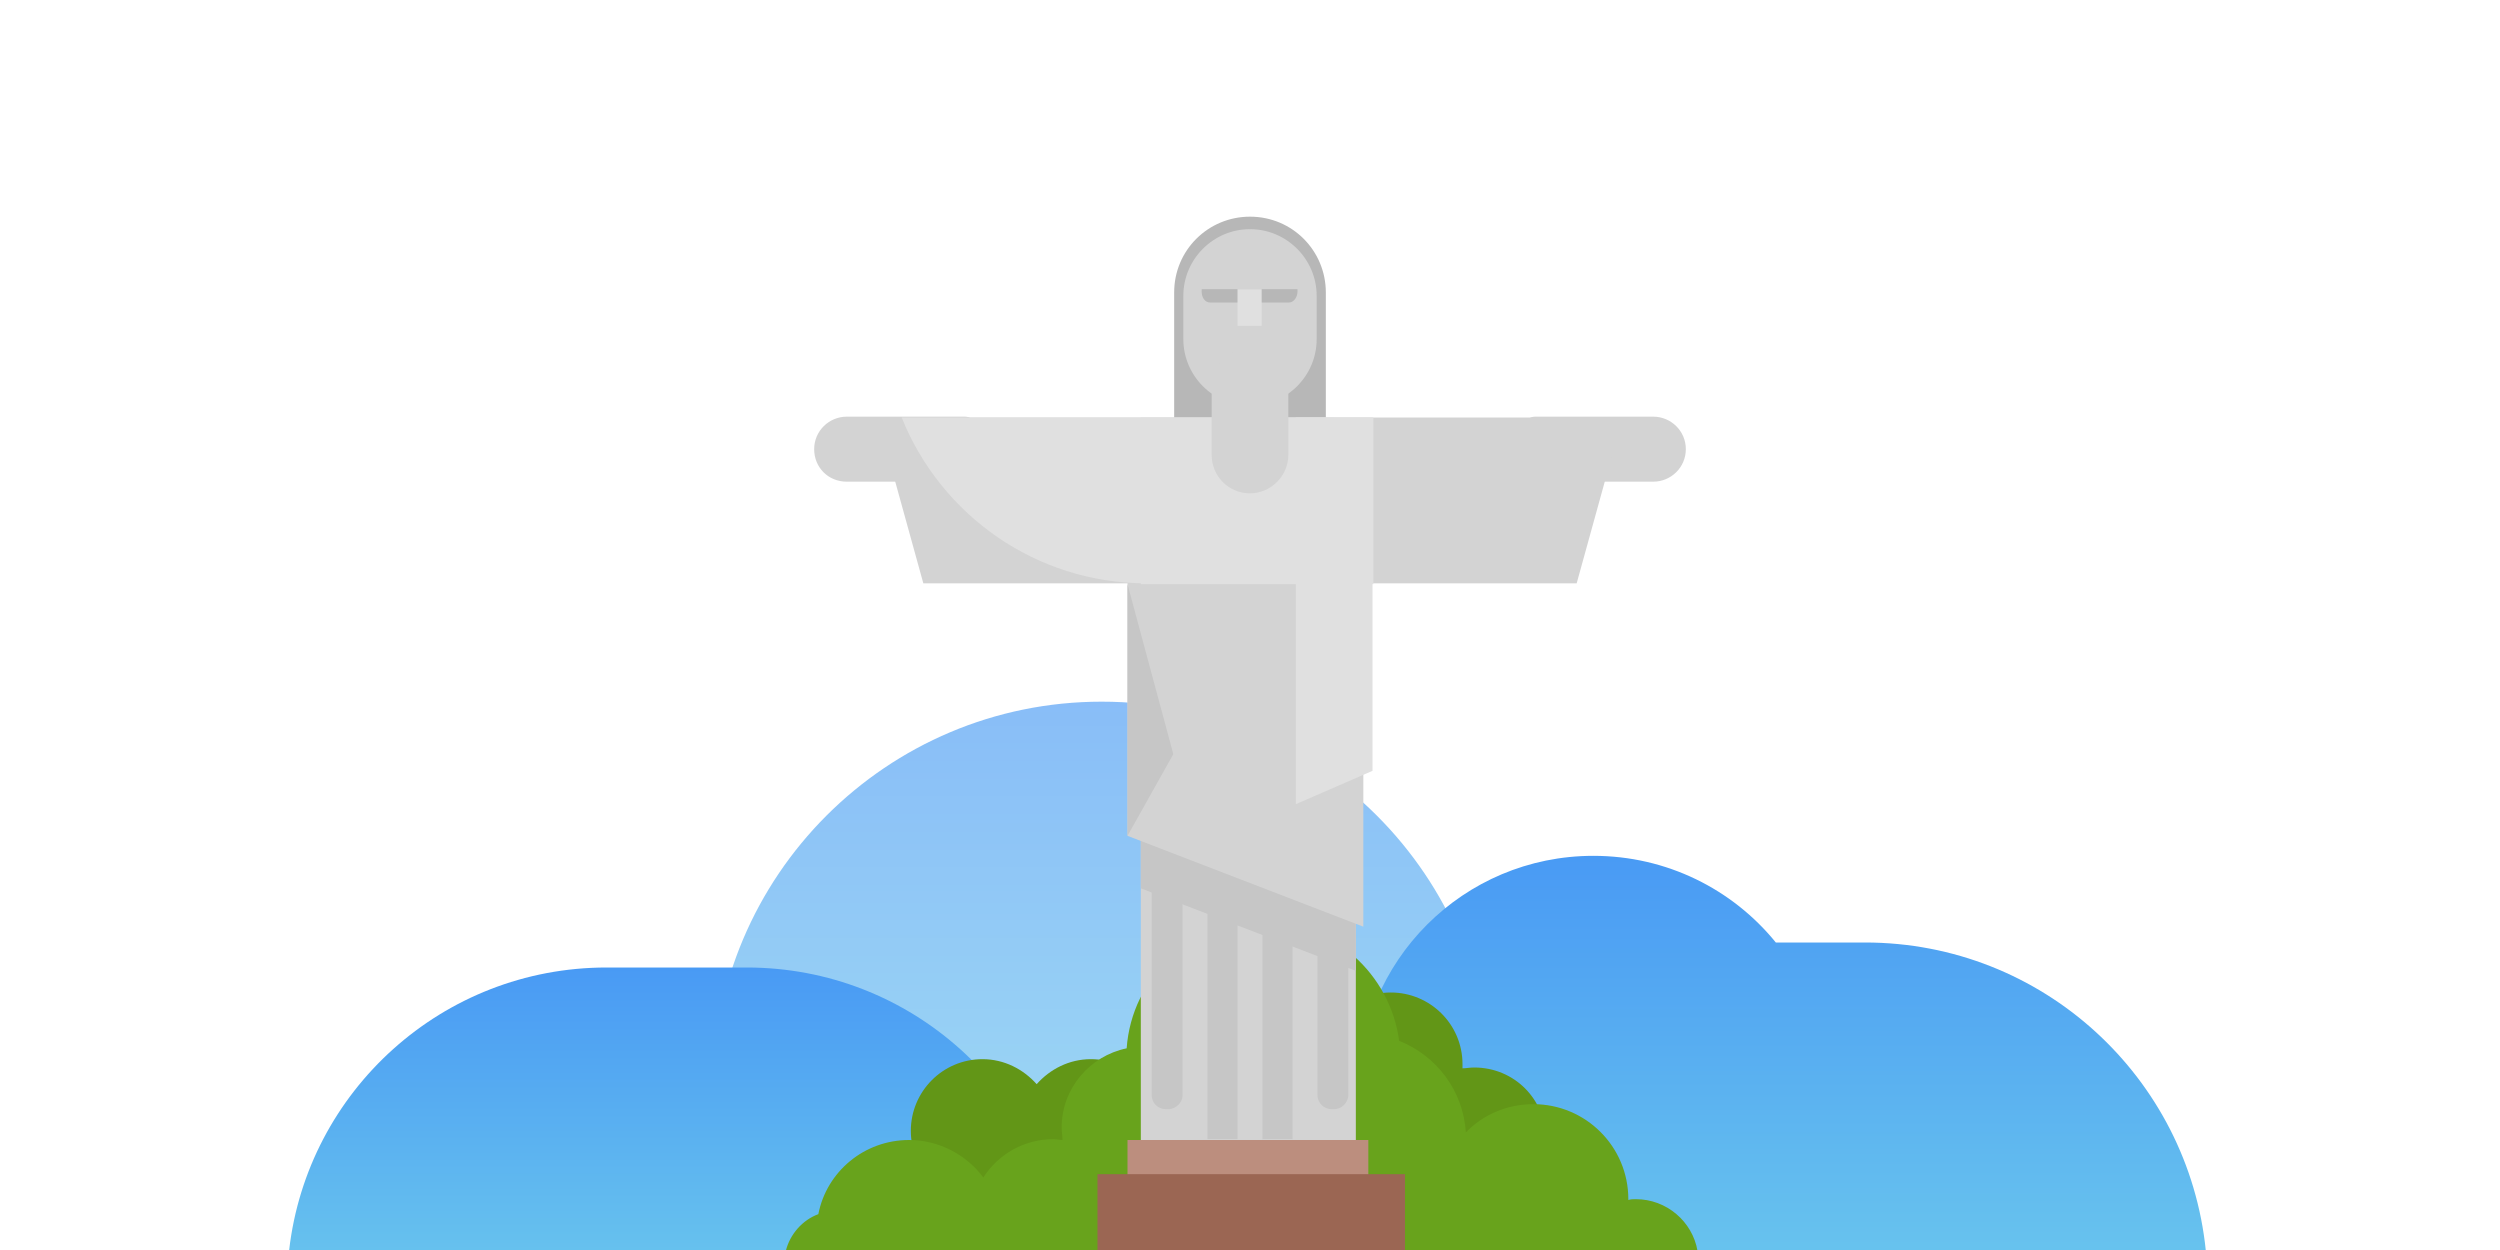 <?xml version="1.0" encoding="utf-8"?><svg version="1.1" xmlns="http://www.w3.org/2000/svg" xmlns:xlink="http://www.w3.org/1999/xlink" x="0px" y="0px" width="300px" height="150px" viewBox="0 0 300 150" style="enable-background:new 0 0 300 150;" xml:space="preserve"><style type="text/css">.st0{display:none;} .st1{display:inline;fill:url(#SVGID_1_);} .st2{display:inline;fill:url(#SVGID_2_);} .st3{display:inline;fill:url(#SVGID_3_);} .st4{display:inline;fill:url(#SVGID_4_);} .st5{display:inline;fill:url(#SVGID_5_);} .st6{display:inline;fill:url(#SVGID_6_);} .st7{display:inline;fill:url(#SVGID_7_);} .st8{display:inline;fill:url(#SVGID_8_);} .st9{display:inline;fill:url(#SVGID_9_);} .st10{display:inline;fill:url(#SVGID_10_);} .st11{display:inline;fill:url(#SVGID_11_);} .st12{display:inline;fill:url(#SVGID_12_);} .st13{display:inline;fill:url(#SVGID_13_);} .st14{display:inline;fill:url(#SVGID_14_);} .st15{display:inline;fill:url(#SVGID_15_);} .st16{display:inline;fill:url(#SVGID_16_);} .st17{display:inline;fill:url(#SVGID_17_);} .st18{display:inline;fill:url(#SVGID_18_);} .st19{display:inline;fill:url(#SVGID_19_);} .st20{display:inline;fill:url(#SVGID_20_);} .st21{display:inline;fill:url(#SVGID_21_);} .st22{display:inline;fill:url(#SVGID_22_);} .st23{display:inline;fill:url(#SVGID_23_);} .st24{display:inline;fill:url(#SVGID_24_);} .st25{display:inline;fill:url(#SVGID_25_);} .st26{display:inline;fill:url(#SVGID_26_);} .st27{display:inline;opacity:0.15;fill:#FFFFFF;} .st28{display:inline;} .st29{opacity:0.45;fill:#FFFFFF;} .st30{opacity:0.15;fill:#FFFFFF;} .st31{fill:#FFFFFF;} .st32{opacity:0.24;fill:#FFFFFF;} .st33{display:inline;fill:url(#SVGID_27_);} .st34{display:inline;fill:url(#SVGID_28_);} .st35{display:inline;fill:url(#SVGID_29_);} .st36{display:inline;fill:url(#SVGID_30_);} .st37{display:inline;fill:url(#SVGID_31_);} .st38{fill:#D3D3D3;} .st39{opacity:0.5;fill:url(#SVGID_32_);} .st40{opacity:0.5;fill:url(#SVGID_33_);} .st41{opacity:0.65;fill:#FFFFFF;} .st42{fill:#63961B;} .st43{fill:#876148;} .st44{opacity:0.61;fill:url(#SVGID_34_);} .st45{opacity:0.61;fill:url(#SVGID_35_);} .st46{fill:#4D5E2C;} .st47{fill:#68A31C;} .st48{fill:#704D36;} .st49{fill:#3E7210;} .st50{opacity:0.71;fill:url(#SVGID_36_);} .st51{fill:url(#SVGID_37_);} .st52{fill:url(#SVGID_38_);} .st53{fill:#577F17;} .st54{fill:url(#SVGID_39_);} .st55{fill:url(#SVGID_40_);} .st56{opacity:0.65;fill:url(#SVGID_41_);} .st57{fill:url(#SVGID_42_);} .st58{fill:url(#SVGID_43_);} .st59{opacity:0.61;fill:url(#SVGID_44_);} .st60{fill:url(#SVGID_45_);} .st61{fill:url(#SVGID_46_);} .st62{fill:url(#SVGID_47_);} .st63{fill:#637C3A;} .st64{fill:#495B25;} .st65{fill:url(#SVGID_48_);} .st66{fill:url(#SVGID_49_);} .st67{fill:#F0F0F0;} .st68{fill:url(#SVGID_50_);} .st69{fill:url(#SVGID_51_);} .st70{fill:url(#SVGID_52_);} .st71{opacity:0.75;} .st72{opacity:0.75;fill:#FFFFFF;} .st73{fill:url(#SVGID_53_);} .st74{opacity:0.39;fill:url(#SVGID_54_);} .st75{fill:#5B5B5B;} .st76{fill:#4E7F3C;} .st77{fill:#6FBA56;} .st78{fill:#5A9E47;} .st79{fill:#51843E;} .st80{fill:#50873E;} .st81{fill:#4B7A39;} .st82{fill:#558E42;} .st83{fill:#569143;} .st84{opacity:0.2;fill:#231F20;} .st85{fill:#6AB252;} .st86{opacity:0.2;fill:none;stroke:#231F20;stroke-width:0.587;stroke-miterlimit:10;} .st87{fill:#FF9D00;} .st88{fill:#477036;} .st89{fill:#966B4E;} .st90{fill:#604031;} .st91{opacity:0.54;fill:#604031;} .st92{opacity:0.48;fill:#754F3B;} .st93{fill:url(#SVGID_55_);} .st94{opacity:0.25;} .st95{opacity:0.25;fill:#FFFFFF;} .st96{fill:url(#SVGID_56_);} .st97{fill:url(#SVGID_57_);} .st98{fill:#8C6042;} .st99{fill:none;stroke:#8C6042;stroke-width:1.925;stroke-miterlimit:10;} .st100{fill:#477C13;} .st101{fill:#538716;} .st102{fill:#C62E26;} .st103{fill:#12AAFF;} .st104{opacity:6.000000e-02;fill:#231F20;} .st105{fill:#FFC200;} .st106{fill:#5E8E1A;} .st107{fill:none;stroke:#FFFFFF;stroke-width:1.38;stroke-miterlimit:10;} .st108{fill:none;stroke:#FFFFFF;stroke-width:1.452;stroke-miterlimit:10;} .st109{fill:none;stroke:#FFFFFF;stroke-width:3.311;stroke-linecap:round;stroke-linejoin:round;stroke-miterlimit:10;} .st110{fill:#3F3342;} .st111{fill:#4E3E51;} .st112{fill:none;stroke:#3F3342;stroke-width:2;stroke-miterlimit:10;} .st113{opacity:0.2;fill:url(#SVGID_58_);} .st114{opacity:0.2;fill:url(#SVGID_59_);} .st115{fill:none;stroke:#3F3342;stroke-width:2.031;stroke-miterlimit:10;} .st116{fill:#231F20;} .st117{fill:url(#SVGID_60_);} .st118{fill:#D8D8D8;} .st119{fill:#E5E5E5;} .st120{fill:#BFBFBF;} .st121{opacity:0.15;fill:#231F20;} .st122{fill:#727272;} .st123{fill:#B7B7B7;} .st124{fill:#CECECE;} .st125{fill:#3B6810;} .st126{fill:#1FA7DD;} .st127{fill:url(#SVGID_61_);} .st128{fill:url(#SVGID_62_);} .st129{fill:url(#SVGID_63_);} .st130{opacity:0.39;fill:url(#SVGID_64_);} .st131{fill:url(#SVGID_65_);} .st132{fill:url(#SVGID_66_);} .st133{fill:url(#SVGID_67_);} .st134{opacity:0.2;fill:url(#SVGID_68_);} .st135{opacity:0.2;fill:url(#SVGID_69_);} .st136{fill:url(#SVGID_70_);} .st137{fill:#996B39;} .st138{fill:#7698BE;} .st139{fill:#A8773D;} .st140{fill:#8E6335;} .st141{fill:#BC8346;} .st142{opacity:0.82;} .st143{fill:url(#SVGID_71_);} .st144{opacity:0.39;fill:url(#SVGID_72_);} .st145{opacity:0.39;fill:url(#SVGID_73_);} .st146{fill:#FFCE00;} .st147{opacity:0.64;} .st148{fill:url(#SVGID_74_);} .st149{fill:url(#SVGID_75_);} .st150{fill:url(#SVGID_76_);} .st151{fill:url(#SVGID_77_);} .st152{fill:url(#SVGID_78_);} .st153{fill:url(#SVGID_79_);} .st154{opacity:0.2;fill:url(#SVGID_80_);} .st155{opacity:0.2;fill:url(#SVGID_81_);} .st156{opacity:8.000000e-02;fill:none;stroke:#231F20;stroke-miterlimit:10;} .st157{fill:url(#SVGID_82_);} .st158{opacity:0.25;clip-path:url(#SVGID_84_);} .st159{clip-path:url(#SVGID_84_);fill:#68A31C;} .st160{clip-path:url(#SVGID_84_);fill:#5E8E1A;} .st161{clip-path:url(#SVGID_84_);} .st162{clip-path:url(#SVGID_84_);fill:#704D36;} .st163{clip-path:url(#SVGID_84_);fill:#3B6810;} .st164{clip-path:url(#SVGID_84_);fill:#3E7210;} .st165{fill:url(#SVGID_85_);} .st166{fill:url(#SVGID_86_);} .st167{fill:url(#SVGID_87_);} .st168{opacity:0.39;fill:url(#SVGID_88_);} .st169{fill:url(#SVGID_89_);} .st170{fill:url(#SVGID_90_);} .st171{fill:url(#SVGID_91_);} .st172{fill:url(#SVGID_92_);} .st173{fill:url(#SVGID_93_);} .st174{opacity:0.2;fill:url(#SVGID_94_);} .st175{opacity:0.2;fill:url(#SVGID_95_);} .st176{fill:url(#SVGID_96_);} .st177{fill:url(#SVGID_97_);} .st178{fill:url(#SVGID_98_);} .st179{fill:url(#SVGID_99_);} .st180{fill:url(#SVGID_100_);} .st181{fill:url(#SVGID_101_);} .st182{fill:url(#SVGID_102_);} .st183{fill:url(#SVGID_103_);} .st184{opacity:0.61;fill:url(#SVGID_104_);} .st185{fill:url(#SVGID_105_);} .st186{fill:url(#SVGID_106_);} .st187{fill:url(#SVGID_107_);} .st188{fill:url(#SVGID_108_);} .st189{fill:url(#SVGID_109_);} .st190{fill:url(#SVGID_110_);} .st191{fill:#845440;} .st192{fill:#7A4535;} .st193{fill:#936148;} .st194{fill:#AD7359;} .st195{fill:url(#SVGID_111_);} .st196{opacity:0.31;fill:#FFFFFF;} .st197{fill:url(#SVGID_112_);} .st198{fill:#CE9036;} .st199{fill:url(#SVGID_113_);} .st200{fill:url(#SVGID_114_);} .st201{fill:#EFB454;} .st202{fill:#E0A651;} .st203{fill:#AACE55;} .st204{fill:#BC802F;} .st205{fill:#E2A427;} .st206{fill:#94AF4A;} .st207{fill:url(#SVGID_115_);} .st208{fill:url(#SVGID_116_);} .st209{fill:url(#SVGID_117_);} .st210{fill:url(#SVGID_118_);} .st211{opacity:0.65;fill:url(#SVGID_119_);} .st212{fill:url(#SVGID_120_);} .st213{fill:url(#SVGID_121_);} .st214{fill:url(#SVGID_122_);} .st215{fill:url(#SVGID_123_);} .st216{fill:url(#SVGID_124_);} .st217{fill:url(#SVGID_125_);} .st218{fill:url(#SVGID_126_);} .st219{fill:url(#SVGID_127_);} .st220{fill:url(#SVGID_128_);} .st221{fill:url(#SVGID_129_);} .st222{fill:url(#SVGID_130_);} .st223{fill:url(#SVGID_131_);} .st224{fill:#629617;} .st225{fill:url(#SVGID_132_);} .st226{fill:url(#SVGID_133_);} .st227{opacity:0.36;} .st228{opacity:0.36;fill:#FFFFFF;} .st229{fill:url(#SVGID_134_);} .st230{fill:url(#SVGID_135_);} .st231{fill:url(#SVGID_136_);} .st232{fill:url(#SVGID_137_);} .st233{fill:url(#SVGID_138_);} .st234{fill:url(#SVGID_139_);} .st235{fill:#C6C6C6;} .st236{fill:#E0E0E0;} .st237{fill:#BC8E7E;} .st238{fill:#9B6653;} .st239{fill:#CE6B49;} .st240{fill:#FFCD40;} .st241{fill:#E57253;} .st242{opacity:0.46;} .st243{fill:#FFEB73;} .st244{fill:#A0503A;} .st245{fill:#A54949;} .st246{fill:#83C624;} .st247{opacity:0.34;fill:#231F20;} .st248{fill:#279EFF;} .st249{fill:url(#SVGID_140_);} .st250{fill:url(#SVGID_141_);} .st251{fill:url(#SVGID_142_);} .st252{fill:url(#SVGID_143_);} .st253{fill:url(#SVGID_144_);} .st254{fill:url(#SVGID_145_);} .st255{fill:url(#SVGID_146_);} .st256{fill:url(#SVGID_147_);} .st257{fill:url(#SVGID_148_);} .st258{fill:url(#SVGID_149_);} .st259{fill:url(#SVGID_150_);} .st260{fill:url(#SVGID_151_);} .st261{fill:url(#SVGID_152_);} .st262{fill:url(#SVGID_153_);} .st263{fill:url(#SVGID_154_);} .st264{fill:url(#SVGID_155_);} .st265{fill:url(#SVGID_156_);} .st266{fill:url(#SVGID_157_);} .st267{fill:url(#SVGID_158_);} .st268{fill:url(#SVGID_159_);} .st269{fill:#688E3F;} .st270{fill:#894C40;} .st271{fill:#995647;} .st272{fill:#992E2E;} .st273{fill:#8C473C;} .st274{fill:#723E37;} .st275{fill:#8E735B;} .st276{fill:#603B26;} .st277{fill:#7F453C;} .st278{fill:#5E7746;} .st279{fill:#737F7F;} .st280{fill:#492C1D;} .st281{fill:none;stroke:#4E5656;stroke-width:1.95;stroke-miterlimit:10;} .st282{opacity:0.58;fill:none;stroke:#492C1D;stroke-width:0.924;stroke-linecap:round;stroke-linejoin:round;stroke-miterlimit:10;} .st283{fill:#7F6049;} .st284{fill:#7C8C8C;} .st285{opacity:7.000000e-02;fill:#231F20;} .st286{fill:#686E3F;} .st287{fill:#7F7671;} .st288{fill:url(#SVGID_160_);} .st289{fill:#6D6662;} .st290{opacity:0.18;fill:#231F20;} .st291{fill:#6D7057;} .st292{fill:#61634E;} .st293{fill:#AA8C65;} .st294{fill:#FFE9C5;} .st295{fill:#3D4444;} .st296{fill:#EFEFEF;} .st297{fill:#4E5656;} .st298{opacity:0.38;fill:url(#SVGID_161_);} .st299{fill:#506D4E;} .st300{fill:url(#SVGID_162_);} .st301{fill:#3E4444;} .st302{fill:#A0815D;} .st303{fill:#89807C;} .st304{fill:url(#SVGID_163_);} .st305{fill:#726C69;} .st306{opacity:0.8;fill:url(#SVGID_164_);} .st307{fill:url(#SVGID_165_);} .st308{fill:#DBC2B2;} .st309{fill:#CEB1A1;} .st310{fill:#55BC9C;} .st311{fill:#A07D5F;} .st312{fill:#AF8D6E;} .st313{fill:#B7997B;} .st314{fill:#D3AF90;} .st315{fill:#876851;} .st316{fill:#4AA889;} .st317{fill:#54917B;} .st318{fill:#3D9374;} .st319{fill:#D3A853;} .st320{fill:#619341;} .st321{fill:#537C38;} .st322{fill:#C4A386;} .st323{opacity:0.25;fill:#232323;} .st324{fill:#C4A291;} .st325{fill:#353535;} .st326{fill:#A88678;} .st327{fill:#B79484;} .st328{fill:#62A58B;} .st329{fill:#AD8F82;} .st330{fill:#435148;} .st331{opacity:0.63;fill:url(#SVGID_166_);} .st332{opacity:0.63;fill:url(#SVGID_167_);} .st333{fill:#CCAE9E;} .st334{fill:url(#SVGID_168_);} .st335{clip-path:url(#SVGID_170_);fill:url(#SVGID_171_);} .st336{opacity:0.8;clip-path:url(#SVGID_170_);fill:url(#SVGID_172_);} .st337{clip-path:url(#SVGID_170_);fill:url(#SVGID_173_);} .st338{clip-path:url(#SVGID_170_);fill:#55BC9C;} .st339{clip-path:url(#SVGID_170_);fill:#A07D5F;} .st340{clip-path:url(#SVGID_170_);fill:#AF8D6E;} .st341{clip-path:url(#SVGID_170_);fill:#B7997B;} .st342{clip-path:url(#SVGID_170_);fill:#D3AF90;} .st343{clip-path:url(#SVGID_170_);fill:#876851;} .st344{clip-path:url(#SVGID_170_);fill:#4AA889;} .st345{clip-path:url(#SVGID_170_);fill:#3D9374;} .st346{clip-path:url(#SVGID_170_);} .st347{clip-path:url(#SVGID_170_);fill:#D3A853;} .st348{clip-path:url(#SVGID_170_);fill:#704D36;} .st349{clip-path:url(#SVGID_170_);fill:#537C38;} .st350{clip-path:url(#SVGID_170_);fill:#C4A386;} .st351{clip-path:url(#SVGID_170_);fill:#619341;} .st352{clip-path:url(#SVGID_170_);fill:#B5B5B5;} .st353{fill:#707070;} .st354{fill:#9B9B9B;} .st355{fill:url(#SVGID_174_);} .st356{fill:#777777;} .st357{fill:#A5A5A5;} .st358{fill:#868A8E;} .st359{fill:#686D75;} .st360{fill:#AF5C46;} .st361{fill:#FFCA5F;} .st362{fill:#914637;} .st363{fill:#487A67;} .st364{fill:#A5503F;} .st365{fill:#282828;} .st366{fill:#FFE6BB;} .st367{fill:#445D6D;} .st368{fill:#527182;} .st369{fill:#5D8191;} .st370{opacity:0.61;fill:url(#SVGID_175_);} .st371{opacity:0.61;fill:url(#SVGID_176_);} .st372{fill:#345060;} .st373{clip-path:url(#SVGID_178_);fill:url(#SVGID_179_);} .st374{opacity:0.63;clip-path:url(#SVGID_178_);fill:url(#SVGID_180_);} .st375{opacity:0.63;clip-path:url(#SVGID_178_);fill:url(#SVGID_181_);} .st376{clip-path:url(#SVGID_178_);fill:url(#SVGID_182_);} .st377{clip-path:url(#SVGID_178_);fill:url(#SVGID_183_);} .st378{clip-path:url(#SVGID_178_);fill:#353535;} .st379{clip-path:url(#SVGID_178_);fill:#68A31C;} .st380{clip-path:url(#SVGID_178_);fill:#AF5C46;} .st381{clip-path:url(#SVGID_178_);fill:#54917B;} .st382{clip-path:url(#SVGID_178_);fill:#FFCA5F;} .st383{clip-path:url(#SVGID_178_);fill:#914637;} .st384{clip-path:url(#SVGID_178_);fill:#487A67;} .st385{clip-path:url(#SVGID_178_);fill:#A5503F;} .st386{clip-path:url(#SVGID_178_);fill:#282828;} .st387{clip-path:url(#SVGID_178_);fill:#FFE6BB;} .st388{clip-path:url(#SVGID_178_);fill:#008ABA;} .st389{clip-path:url(#SVGID_178_);fill:#00A2CE;} .st390{clip-path:url(#SVGID_178_);fill:#00AED6;} .st391{clip-path:url(#SVGID_178_);fill:#0285B2;} .st392{clip-path:url(#SVGID_185_);fill:url(#SVGID_186_);} .st393{clip-path:url(#SVGID_185_);fill:#818B91;} .st394{clip-path:url(#SVGID_185_);fill:url(#SVGID_187_);} .st395{clip-path:url(#SVGID_185_);fill:url(#SVGID_188_);} .st396{opacity:0.36;clip-path:url(#SVGID_185_);fill:#FFFFFF;} .st397{clip-path:url(#SVGID_185_);fill:#CE6B49;} .st398{clip-path:url(#SVGID_185_);fill:#FFCD40;} .st399{clip-path:url(#SVGID_185_);fill:#68A31C;} .st400{clip-path:url(#SVGID_185_);fill:#FFFFFF;} .st401{clip-path:url(#SVGID_185_);fill:#E57253;} .st402{clip-path:url(#SVGID_185_);} .st403{opacity:0.46;clip-path:url(#SVGID_185_);} .st404{clip-path:url(#SVGID_185_);fill:#FFEB73;} .st405{clip-path:url(#SVGID_185_);fill:#A0503A;} .st406{opacity:0.34;clip-path:url(#SVGID_185_);fill:#231F20;} .st407{clip-path:url(#SVGID_190_);fill:url(#SVGID_191_);} .st408{clip-path:url(#SVGID_190_);fill:#818B91;} .st409{clip-path:url(#SVGID_190_);fill:url(#SVGID_192_);} .st410{clip-path:url(#SVGID_190_);fill:url(#SVGID_193_);} .st411{opacity:0.36;clip-path:url(#SVGID_190_);fill:#FFFFFF;} .st412{clip-path:url(#SVGID_190_);fill:#CE6B49;} .st413{clip-path:url(#SVGID_190_);fill:#FFCD40;} .st414{clip-path:url(#SVGID_190_);fill:#68A31C;} .st415{clip-path:url(#SVGID_190_);fill:#FFFFFF;} .st416{clip-path:url(#SVGID_190_);fill:#E57253;} .st417{clip-path:url(#SVGID_190_);} .st418{opacity:0.46;clip-path:url(#SVGID_190_);} .st419{clip-path:url(#SVGID_190_);fill:#FFEB73;} .st420{clip-path:url(#SVGID_190_);fill:#A0503A;} .st421{opacity:0.34;clip-path:url(#SVGID_190_);fill:#231F20;} .st422{fill:#893E34;} .st423{fill:#9E4E3E;} .st424{fill:#7F392F;} .st425{fill:#A57F6F;} .st426{fill:#934437;} .st427{fill:#B25040;} .st428{clip-path:url(#SVGID_195_);fill:url(#SVGID_196_);} .st429{clip-path:url(#SVGID_195_);fill:url(#SVGID_197_);} .st430{clip-path:url(#SVGID_195_);fill:#DBC2B2;} .st431{clip-path:url(#SVGID_195_);fill:#CEB1A1;} .st432{clip-path:url(#SVGID_195_);fill:#54917B;} .st433{clip-path:url(#SVGID_195_);fill:#619341;} .st434{clip-path:url(#SVGID_195_);fill:#C4A291;} .st435{clip-path:url(#SVGID_195_);fill:#A88678;} .st436{clip-path:url(#SVGID_195_);fill:#B79484;} .st437{clip-path:url(#SVGID_195_);fill:#62A58B;} .st438{clip-path:url(#SVGID_195_);fill:#AD8F82;} .st439{clip-path:url(#SVGID_195_);fill:#435148;} .st440{clip-path:url(#SVGID_195_);fill:#637C3A;} .st441{clip-path:url(#SVGID_195_);fill:#CCAE9E;} .st442{fill:#7C4F3D;} .st443{fill:#6A7032;} .st444{fill:#A06E4D;} .st445{fill:#737C3C;} .st446{fill:#7A8744;} .st447{clip-path:url(#SVGID_199_);fill:url(#SVGID_200_);} .st448{clip-path:url(#SVGID_199_);fill:none;stroke:#4E5656;stroke-width:1.742;stroke-miterlimit:10;} .st449{opacity:7.000000e-02;clip-path:url(#SVGID_199_);fill:#231F20;} .st450{clip-path:url(#SVGID_199_);fill:#585B35;} .st451{clip-path:url(#SVGID_199_);fill:#6D7057;} .st452{clip-path:url(#SVGID_199_);fill:#61634E;} .st453{clip-path:url(#SVGID_199_);fill:#AA8C65;} .st454{clip-path:url(#SVGID_199_);fill:#FFE9C5;} .st455{clip-path:url(#SVGID_199_);fill:#3D4444;} .st456{clip-path:url(#SVGID_199_);fill:#EFEFEF;} .st457{clip-path:url(#SVGID_199_);fill:#4E5656;} .st458{clip-path:url(#SVGID_199_);fill:#506D4E;} .st459{clip-path:url(#SVGID_199_);fill:#3E4444;} .st460{clip-path:url(#SVGID_199_);fill:#A0815D;} .st461{clip-path:url(#SVGID_199_);fill:#D3D3D3;} .st462{clip-path:url(#SVGID_199_);fill:#588599;} .st463{clip-path:url(#SVGID_199_);fill:#669CAF;} .st464{clip-path:url(#SVGID_202_);fill:url(#SVGID_203_);} .st465{clip-path:url(#SVGID_202_);} .st466{clip-path:url(#SVGID_202_);fill:#63961B;} .st467{clip-path:url(#SVGID_202_);fill:#68A31C;} .st468{clip-path:url(#SVGID_202_);fill:#707070;} .st469{clip-path:url(#SVGID_202_);fill:#9B9B9B;} .st470{clip-path:url(#SVGID_202_);fill:#777777;} .st471{clip-path:url(#SVGID_202_);fill:#A5A5A5;} .st472{clip-path:url(#SVGID_202_);fill:#868A8E;} .st473{clip-path:url(#SVGID_202_);fill:#686D75;} .st474{clip-path:url(#SVGID_202_);fill:#577F17;} .st475{clip-path:url(#SVGID_205_);fill:url(#SVGID_206_);} .st476{clip-path:url(#SVGID_205_);fill:#7F7671;} .st477{clip-path:url(#SVGID_205_);fill:#6D6662;} .st478{opacity:0.38;clip-path:url(#SVGID_205_);fill:url(#SVGID_207_);} .st479{clip-path:url(#SVGID_205_);fill:url(#SVGID_208_);} .st480{clip-path:url(#SVGID_205_);} .st481{clip-path:url(#SVGID_205_);fill:#89807C;} .st482{clip-path:url(#SVGID_205_);fill:#726C69;} .st483{clip-path:url(#SVGID_205_);fill:#6598AA;} .st484{clip-path:url(#SVGID_205_);fill:#73AFBF;} .st485{clip-path:url(#SVGID_210_);fill:url(#SVGID_211_);} .st486{clip-path:url(#SVGID_210_);fill:url(#SVGID_212_);} .st487{clip-path:url(#SVGID_210_);fill:#737F7F;} .st488{clip-path:url(#SVGID_210_);fill:#FFFFFF;} .st489{clip-path:url(#SVGID_210_);fill:#7C8C8C;} .st490{clip-path:url(#SVGID_210_);} .st491{clip-path:url(#SVGID_210_);fill:url(#SVGID_213_);} .st492{clip-path:url(#SVGID_210_);fill:#68A31C;} .st493{opacity:0.18;clip-path:url(#SVGID_210_);fill:#231F20;} .st494{clip-path:url(#SVGID_215_);fill:url(#SVGID_216_);} .st495{clip-path:url(#SVGID_215_);} .st496{clip-path:url(#SVGID_215_);fill:url(#SVGID_217_);} .st497{clip-path:url(#SVGID_215_);fill:url(#SVGID_218_);} .st498{clip-path:url(#SVGID_215_);fill:#CE9036;} .st499{clip-path:url(#SVGID_215_);fill:url(#SVGID_219_);} .st500{fill:url(#SVGID_220_);} .st501{clip-path:url(#SVGID_215_);fill:#EFB454;} .st502{clip-path:url(#SVGID_215_);fill:#E0A651;} .st503{clip-path:url(#SVGID_215_);fill:#BC802F;} .st504{clip-path:url(#SVGID_215_);fill:#E2A427;} .st505{clip-path:url(#SVGID_215_);fill:#94AF4A;} .st506{clip-path:url(#SVGID_215_);fill:#8690B5;} .st507{clip-path:url(#SVGID_222_);fill:url(#SVGID_223_);} .st508{clip-path:url(#SVGID_222_);fill:url(#SVGID_224_);} .st509{clip-path:url(#SVGID_222_);fill:url(#SVGID_225_);} .st510{clip-path:url(#SVGID_222_);} .st511{fill:none;stroke:#8C6042;stroke-width:1.823;stroke-miterlimit:10;} .st512{opacity:0.15;clip-path:url(#SVGID_222_);fill:#FFFFFF;} .st513{fill:none;stroke:#3F3342;stroke-width:1.893;stroke-miterlimit:10;} .st514{opacity:0.2;fill:url(#SVGID_226_);} .st515{opacity:0.2;fill:url(#SVGID_227_);} .st516{fill:none;stroke:#3F3342;stroke-width:1.923;stroke-miterlimit:10;} .st517{clip-path:url(#SVGID_222_);fill:#5D9119;} .st518{clip-path:url(#SVGID_222_);fill:#9B9B9B;} .st519{clip-path:url(#SVGID_229_);fill:url(#SVGID_230_);} .st520{clip-path:url(#SVGID_229_);fill:url(#SVGID_231_);} .st521{opacity:0.61;clip-path:url(#SVGID_229_);fill:url(#SVGID_232_);} .st522{opacity:0.61;clip-path:url(#SVGID_229_);fill:url(#SVGID_233_);} .st523{clip-path:url(#SVGID_229_);fill:#4D5E2C;} .st524{clip-path:url(#SVGID_229_);fill:#893E34;} .st525{clip-path:url(#SVGID_229_);fill:#9E4E3E;} .st526{clip-path:url(#SVGID_229_);fill:#7F392F;} .st527{clip-path:url(#SVGID_229_);fill:#A57F6F;} .st528{clip-path:url(#SVGID_229_);fill:#934437;} .st529{clip-path:url(#SVGID_229_);fill:#B25040;} .st530{clip-path:url(#SVGID_229_);} .st531{clip-path:url(#SVGID_229_);fill:#7A8744;} .st532{clip-path:url(#SVGID_229_);fill:#C1B5B0;} .st533{fill:url(#SVGID_234_);} .st534{fill:url(#SVGID_235_);} .st535{fill:url(#SVGID_236_);} .st536{fill:#8C4444;} .st537{fill:#FFEEFF;} .st538{fill:#99776E;} .st539{fill:#F1DFF2;} .st540{fill:#72524C;} .st541{fill:#BC97BF;} .st542{fill:#6D3535;} .st543{fill:#78627A;} .st544{fill:#FFF3FF;} .st545{clip-path:url(#SVGID_238_);fill:url(#SVGID_239_);} .st546{clip-path:url(#SVGID_238_);fill:url(#SVGID_240_);} .st547{clip-path:url(#SVGID_238_);fill:url(#SVGID_241_);} .st548{clip-path:url(#SVGID_238_);fill:#8C4444;} .st549{clip-path:url(#SVGID_238_);fill:#FFFFFF;} .st550{clip-path:url(#SVGID_238_);fill:#FFEEFF;} .st551{clip-path:url(#SVGID_238_);fill:#AF938C;} .st552{clip-path:url(#SVGID_238_);fill:#F1DFF2;} .st553{clip-path:url(#SVGID_238_);fill:#934437;} .st554{clip-path:url(#SVGID_238_);fill:#BCB1BC;} .st555{clip-path:url(#SVGID_238_);fill:#A095A0;} .st556{clip-path:url(#SVGID_238_);fill:#F3DCF4;} .st557{clip-path:url(#SVGID_238_);fill:#9B766F;} .st558{clip-path:url(#SVGID_238_);fill:#DACEDD;} .st559{clip-path:url(#SVGID_238_);fill:#C62E26;} .st560{clip-path:url(#SVGID_238_);fill:#BBAABC;} .st561{clip-path:url(#SVGID_238_);fill:#FFF3FF;} .st562{clip-path:url(#SVGID_238_);fill:#596C9B;} .st563{clip-path:url(#SVGID_238_);fill:#667EAF;} .st564{clip-path:url(#SVGID_238_);fill:#6E8ABA;} .st565{clip-path:url(#SVGID_243_);fill:url(#SVGID_244_);} .st566{opacity:0.61;clip-path:url(#SVGID_243_);fill:url(#SVGID_245_);} .st567{clip-path:url(#SVGID_243_);fill:url(#SVGID_246_);} .st568{clip-path:url(#SVGID_243_);fill:#637C3A;} .st569{clip-path:url(#SVGID_243_);fill:#845440;} .st570{clip-path:url(#SVGID_243_);} .st571{clip-path:url(#SVGID_243_);fill:#D3D3D3;} .st572{clip-path:url(#SVGID_243_);fill:#495B25;} .st573{clip-path:url(#SVGID_243_);fill:#6F8741;} .st574{fill:#CEA78D;} .st575{opacity:0.53;fill:#B5917D;} .st576{clip-path:url(#SVGID_248_);fill:url(#SVGID_249_);} .st577{clip-path:url(#SVGID_248_);fill:#68A31C;} .st578{clip-path:url(#SVGID_248_);fill:#D3D3D3;} .st579{clip-path:url(#SVGID_248_);fill:#CEA78D;} .st580{opacity:0.53;clip-path:url(#SVGID_248_);fill:#B5917D;} .st581{opacity:0.75;clip-path:url(#SVGID_248_);} .st582{opacity:0.75;clip-path:url(#SVGID_248_);fill:#FFFFFF;} .st583{clip-path:url(#SVGID_248_);fill:#7DBC22;} .st584{clip-path:url(#SVGID_251_);fill:url(#SVGID_252_);} .st585{opacity:0.65;clip-path:url(#SVGID_251_);fill:url(#SVGID_253_);} .st586{clip-path:url(#SVGID_251_);fill:url(#SVGID_254_);} .st587{clip-path:url(#SVGID_251_);fill:url(#SVGID_255_);} .st588{clip-path:url(#SVGID_251_);} .st589{opacity:0.36;clip-path:url(#SVGID_251_);} .st590{opacity:0.36;clip-path:url(#SVGID_251_);fill:#FFFFFF;} .st591{clip-path:url(#SVGID_251_);fill:#68A31C;} .st592{clip-path:url(#SVGID_251_);fill:#B7B7B7;} .st593{clip-path:url(#SVGID_251_);fill:#D3D3D3;} .st594{clip-path:url(#SVGID_251_);fill:#C6C6C6;} .st595{clip-path:url(#SVGID_251_);fill:#E0E0E0;} .st596{clip-path:url(#SVGID_251_);fill:#BC8E7E;} .st597{clip-path:url(#SVGID_251_);fill:#9B6653;} .st598{clip-path:url(#SVGID_257_);fill:url(#SVGID_258_);} .st599{opacity:0.75;clip-path:url(#SVGID_257_);} .st600{opacity:0.75;clip-path:url(#SVGID_257_);fill:#FFFFFF;} .st601{clip-path:url(#SVGID_257_);fill:url(#SVGID_259_);} .st602{opacity:0.39;clip-path:url(#SVGID_257_);fill:url(#SVGID_260_);} .st603{clip-path:url(#SVGID_257_);} .st604{opacity:0.2;fill:none;stroke:#231F20;stroke-width:0.565;stroke-miterlimit:10;} .st605{clip-path:url(#SVGID_257_);fill:#FFFFFF;} .st606{clip-path:url(#SVGID_257_);fill:#2B81A3;} .st607{clip-path:url(#SVGID_257_);fill:#339CBC;} .st608{clip-path:url(#SVGID_257_);fill:#39AEC9;} .st609{clip-path:url(#SVGID_262_);fill:url(#SVGID_263_);} .st610{clip-path:url(#SVGID_262_);} .st611{clip-path:url(#SVGID_262_);fill:url(#SVGID_264_);} .st612{clip-path:url(#SVGID_262_);fill:url(#SVGID_265_);} .st613{clip-path:url(#SVGID_262_);fill:#688E3F;} .st614{clip-path:url(#SVGID_262_);fill:#894C40;} .st615{clip-path:url(#SVGID_262_);fill:#995647;} .st616{clip-path:url(#SVGID_262_);fill:#992E2E;} .st617{clip-path:url(#SVGID_262_);fill:#8C473C;} .st618{clip-path:url(#SVGID_262_);fill:#723E37;} .st619{clip-path:url(#SVGID_262_);fill:#8E735B;} .st620{clip-path:url(#SVGID_262_);fill:#603B26;} .st621{clip-path:url(#SVGID_262_);fill:#7F453C;} .st622{clip-path:url(#SVGID_262_);fill:#5E7746;} .st623{clip-path:url(#SVGID_262_);fill:#492C1D;} .st624{opacity:0.58;clip-path:url(#SVGID_262_);fill:none;stroke:#492C1D;stroke-width:0.793;stroke-linecap:round;stroke-linejoin:round;stroke-miterlimit:10;} .st625{clip-path:url(#SVGID_262_);fill:#7F6049;} .st626{clip-path:url(#SVGID_262_);fill:#BCB1BC;} .st627{clip-path:url(#SVGID_267_);fill:url(#SVGID_268_);} .st628{opacity:6.000000e-02;clip-path:url(#SVGID_267_);fill:#231F20;} .st629{clip-path:url(#SVGID_267_);fill:#68A31C;} .st630{clip-path:url(#SVGID_267_);fill:#5E8E1A;} .st631{clip-path:url(#SVGID_267_);} .st632{clip-path:url(#SVGID_267_);fill:#704D36;} .st633{clip-path:url(#SVGID_267_);fill:#3B6810;} .st634{clip-path:url(#SVGID_267_);fill:#3E7210;} .st635{clip-path:url(#SVGID_267_);fill:#1FA7DD;} .st636{opacity:0.31;clip-path:url(#SVGID_267_);fill:#FFFFFF;} .st637{fill:#EFC99E;} .st638{fill:#76B790;} .st639{fill:#EAC5A7;} .st640{fill:#67A580;} .st641{fill:#E0B386;} .st642{fill:#E2B486;} .st643{opacity:0.91;fill:url(#SVGID_269_);} .st644{fill:#FFD5AB;} .st645{fill:#DDAC80;} .st646{fill:#E0B285;} .st647{fill:#E2B291;} .st648{opacity:0.59;fill:url(#SVGID_270_);} .st649{fill:#EDBB8E;} .st650{opacity:0.91;fill:url(#SVGID_271_);} .st651{clip-path:url(#SVGID_273_);fill:url(#SVGID_274_);} .st652{clip-path:url(#SVGID_273_);fill:url(#SVGID_275_);} .st653{clip-path:url(#SVGID_273_);fill:url(#SVGID_276_);} .st654{clip-path:url(#SVGID_273_);fill:#EFC99E;} .st655{clip-path:url(#SVGID_273_);fill:#76B790;} .st656{clip-path:url(#SVGID_273_);fill:#EAC5A7;} .st657{clip-path:url(#SVGID_273_);fill:#67A580;} .st658{clip-path:url(#SVGID_273_);fill:#E0B386;} .st659{clip-path:url(#SVGID_273_);fill:#E2B486;} .st660{opacity:0.91;clip-path:url(#SVGID_273_);fill:url(#SVGID_277_);} .st661{clip-path:url(#SVGID_273_);fill:#FFD5AB;} .st662{clip-path:url(#SVGID_273_);fill:#DDAC80;} .st663{clip-path:url(#SVGID_273_);fill:#E0B285;} .st664{clip-path:url(#SVGID_273_);} .st665{clip-path:url(#SVGID_273_);fill:#E2B291;} .st666{opacity:0.59;clip-path:url(#SVGID_273_);fill:url(#SVGID_278_);} .st667{clip-path:url(#SVGID_273_);fill:#EDBB8E;} .st668{opacity:0.91;clip-path:url(#SVGID_273_);fill:url(#SVGID_279_);} .st669{clip-path:url(#SVGID_273_);fill:#D3D3D3;} .st670{clip-path:url(#SVGID_273_);fill:#616B91;} .st671{fill:url(#SVGID_280_);} .st672{fill:none;stroke:#8C6A57;stroke-width:3;stroke-linecap:round;stroke-linejoin:round;stroke-miterlimit:10;} .st673{fill:url(#SVGID_281_);} .st674{fill:#577222;} .st675{fill:#9B8473;} .st676{fill:#A87E6A;} .st677{fill:#937D6F;} .st678{fill:#895F49;} .st679{fill:#B28972;} .st680{fill:#B79C8A;} .st681{fill:#755C4B;} .st682{opacity:0.62;fill:url(#SVGID_282_);} .st683{clip-path:url(#SVGID_284_);fill:url(#SVGID_285_);} .st684{clip-path:url(#SVGID_284_);fill:none;stroke:#8C6A57;stroke-width:2.66;stroke-linecap:round;stroke-linejoin:round;stroke-miterlimit:10;} .st685{clip-path:url(#SVGID_284_);fill:url(#SVGID_286_);} .st686{clip-path:url(#SVGID_284_);} .st687{clip-path:url(#SVGID_284_);fill:#9B8473;} .st688{clip-path:url(#SVGID_284_);fill:#A87E6A;} .st689{clip-path:url(#SVGID_284_);fill:#68A31C;} .st690{clip-path:url(#SVGID_284_);fill:#937D6F;} .st691{clip-path:url(#SVGID_284_);fill:#895F49;} .st692{clip-path:url(#SVGID_284_);fill:#B28972;} .st693{clip-path:url(#SVGID_284_);fill:#B79C8A;} .st694{clip-path:url(#SVGID_284_);fill:#755C4B;} .st695{opacity:0.62;clip-path:url(#SVGID_284_);fill:url(#SVGID_287_);} .st696{clip-path:url(#SVGID_284_);fill:#D3D3D3;} .st697{clip-path:url(#SVGID_284_);fill:#5E8491;} .st698{clip-path:url(#SVGID_284_);fill:#6C97A3;} .st699{clip-path:url(#SVGID_284_);fill:#77A7B2;} .st700{fill:url(#SVGID_288_);} .st701{fill:#91776E;} .st702{opacity:0.71;fill:url(#SVGID_289_);} .st703{fill:url(#SVGID_290_);} .st704{fill:url(#SVGID_291_);} .st705{fill:#4C3D36;} .st706{fill:#3A2E2A;} .st707{fill:#7C5341;} .st708{fill:#798919;} .st709{fill:#754D3E;} .st710{fill:#828BA0;} .st711{fill:#FFDA99;} .st712{fill:#724B3D;} .st713{fill:#FFE3AB;} .st714{opacity:0.6;fill:#FFC46E;} .st715{fill:#FFBE57;} .st716{fill:#FFCF83;} .st717{fill:#FFC46E;} .st718{clip-path:url(#SVGID_293_);fill:url(#SVGID_294_);} .st719{clip-path:url(#SVGID_293_);fill:#91776E;} .st720{opacity:0.71;clip-path:url(#SVGID_293_);fill:url(#SVGID_295_);} .st721{clip-path:url(#SVGID_293_);fill:url(#SVGID_296_);} .st722{clip-path:url(#SVGID_293_);fill:url(#SVGID_297_);} .st723{clip-path:url(#SVGID_293_);fill:#4C3D36;} .st724{clip-path:url(#SVGID_293_);fill:#3A2E2A;} .st725{clip-path:url(#SVGID_293_);fill:#7C5341;} .st726{clip-path:url(#SVGID_293_);fill:#895F49;} .st727{clip-path:url(#SVGID_293_);fill:#754D3E;} .st728{clip-path:url(#SVGID_293_);fill:#828BA0;} .st729{clip-path:url(#SVGID_293_);fill:#724B3D;} .st730{clip-path:url(#SVGID_293_);} .st731{clip-path:url(#SVGID_293_);fill:#577F17;} .st732{clip-path:url(#SVGID_293_);fill:#9B9B9B;} .st733{clip-path:url(#SVGID_293_);fill:#AAAAAA;} .st734{fill:#FFB140;} .st735{fill:url(#SVGID_298_);} .st736{clip-path:url(#SVGID_300_);fill:url(#SVGID_301_);} .st737{clip-path:url(#SVGID_300_);fill:url(#SVGID_302_);} .st738{clip-path:url(#SVGID_300_);fill:#798919;} .st739{clip-path:url(#SVGID_300_);fill:#FFDA99;} .st740{clip-path:url(#SVGID_300_);fill:#FFE3AB;} .st741{opacity:0.6;clip-path:url(#SVGID_300_);fill:#FFC46E;} .st742{clip-path:url(#SVGID_300_);fill:#FFBE57;} .st743{clip-path:url(#SVGID_300_);fill:#FFCF83;} .st744{clip-path:url(#SVGID_300_);fill:#FFC46E;} .st745{clip-path:url(#SVGID_300_);fill:#FFB140;} .st746{clip-path:url(#SVGID_300_);fill:#828ABA;} .st747{clip-path:url(#SVGID_300_);fill:#929E1E;} .st748{clip-path:url(#SVGID_300_);fill:#8F9AC9;} .st749{clip-path:url(#SVGID_300_);fill:#D8A460;} .st750{fill:url(#SVGID_303_);} .st751{fill:url(#SVGID_304_);} .st752{fill:#49680E;} .st753{fill:#D3A175;} .st754{fill:#C99269;} .st755{clip-path:url(#SVGID_306_);fill:url(#SVGID_307_);} .st756{clip-path:url(#SVGID_306_);fill:url(#SVGID_308_);} .st757{clip-path:url(#SVGID_306_);fill:#577F17;} .st758{clip-path:url(#SVGID_306_);fill:#49680E;} .st759{clip-path:url(#SVGID_306_);fill:#D3A175;} .st760{clip-path:url(#SVGID_306_);fill:#C99269;} .st761{fill:none;stroke:#DBDBDB;stroke-width:1.022;stroke-miterlimit:10;} .st762{fill:#E2E2E2;} .st763{fill:#DBDBDB;} .st764{fill:none;stroke:#DBDBDB;stroke-width:1.022;stroke-linecap:round;stroke-linejoin:round;stroke-miterlimit:10;} .st765{fill:#D7C5D8;} .st766{fill:#686775;} .st767{fill:#7A7A89;} .st768{fill:#54545E;} .st769{fill:none;stroke:#686775;stroke-miterlimit:10;} .st770{fill:#AF5656;} .st771{fill:#AA847D;} .st772{fill:url(#SVGID_309_);} .st773{fill:#A0A0A0;} .st774{fill:#777574;} .st775{opacity:0.75;fill:#FAAF40;} .st776{fill:#969696;} .st777{fill:#848484;} .st778{fill:#E3EACE;} .st779{opacity:0.65;} .st780{fill:#B5B5B5;} .st781{fill:#F2F2F0;} .st782{opacity:0.2;} .st783{fill:url(#SVGID_310_);} .st784{fill:url(#SVGID_311_);} .st785{opacity:0.25;fill:url(#SVGID_312_);} .st786{opacity:0.75;fill:#FFC715;} .st787{fill:url(#SVGID_313_);} .st788{opacity:0.75;fill:url(#SVGID_314_);} .st789{fill:url(#SVGID_315_);} .st790{fill:url(#SVGID_316_);} .st791{opacity:0.75;fill:url(#SVGID_317_);} .st792{fill:url(#SVGID_318_);} .st793{opacity:0.8;fill:url(#SVGID_319_);} .st794{opacity:0.15;fill:#FFC715;} .st795{opacity:0.25;fill:#FFC715;} .st796{opacity:0.3;fill:url(#SVGID_320_);} .st797{fill:#CCB4FF;} .st798{opacity:0.42;fill:#FFC715;} .st799{opacity:0.8;fill:url(#SVGID_321_);} .st800{opacity:0.8;fill:url(#SVGID_322_);} .st801{opacity:0.3;fill:#C19108;} .st802{opacity:0.3;fill:#FFC715;} .st803{fill:#A78DFF;} .st804{opacity:0.5;fill:#A78DFF;} .st805{fill:url(#SVGID_323_);} .st806{fill:url(#SVGID_324_);} .st807{fill:none;stroke:#EFEFEF;stroke-width:1.138;stroke-miterlimit:10;} .st808{opacity:0.5;fill:#DBDBDB;} .st809{fill:url(#SVGID_325_);} .st810{fill:url(#SVGID_326_);} .st811{fill:#24383C;} .st812{opacity:5.000000e-02;fill:url(#SVGID_327_);} .st813{opacity:0.4;fill:#3C3C3C;} .st814{opacity:5.000000e-02;fill:#4E9DF1;} .st815{opacity:0.1;fill:url(#SVGID_328_);} .st816{opacity:0.18;fill:url(#SVGID_329_);} .st817{opacity:0.18;fill:url(#SVGID_330_);} .st818{opacity:0.18;fill:url(#SVGID_331_);} .st819{opacity:0.13;fill:url(#SVGID_332_);} .st820{fill:#F6F7F5;} .st821{fill:#2D4441;} .st822{fill:#E6E7E8;} .st823{opacity:0.1;fill:#3C3C3C;} .st824{opacity:0.15;fill:#3C3C3C;} .st825{opacity:0.3;} .st826{fill:none;stroke:#FFFFFF;stroke-width:0.75;stroke-miterlimit:10;} .st827{opacity:0.13;fill:#4E9DF1;} .st828{opacity:0.2;fill:url(#SVGID_333_);} .st829{fill:#D0D2D3;} .st830{opacity:0.8;fill:#24383C;} .st831{opacity:5.000000e-02;} .st832{fill:url(#SVGID_334_);} .st833{fill:url(#SVGID_335_);} .st834{fill:#A06318;} .st835{fill:url(#SVGID_336_);} .st836{fill:url(#SVGID_337_);} .st837{opacity:0.75;fill:url(#SVGID_338_);} .st838{opacity:5.000000e-02;fill:#E6E6E6;enable-background:new ;} .st839{opacity:0.9;fill:#C6C6C6;} .st840{opacity:0.75;fill:#D3D3D3;} .st841{opacity:0.45;fill:#FFFFFF;enable-background:new ;} .st842{opacity:0.1;fill:#4E9DF1;} .st843{opacity:7.000000e-02;fill:#4E9DF1;} .st844{opacity:0.75;fill:url(#SVGID_339_);} .st845{clip-path:url(#SVGID_341_);} .st846{fill:url(#SVGID_342_);} .st847{fill:url(#SVGID_343_);} .st848{clip-path:url(#SVGID_345_);} .st849{fill:url(#SVGID_346_);} .st850{fill:url(#SVGID_347_);} .st851{opacity:0.5;fill:#3E7210;} .st852{clip-path:url(#SVGID_349_);} .st853{fill:url(#SVGID_350_);} .st854{opacity:0.25;fill:url(#SVGID_351_);} .st855{fill:url(#SVGID_352_);} .st856{opacity:0.75;fill:url(#SVGID_353_);} .st857{fill:url(#SVGID_354_);} .st858{fill:url(#SVGID_355_);} .st859{opacity:0.75;fill:url(#SVGID_356_);} .st860{fill:url(#SVGID_357_);} .st861{opacity:0.8;fill:url(#SVGID_358_);} .st862{opacity:0.3;fill:url(#SVGID_359_);} .st863{opacity:0.8;fill:url(#SVGID_360_);} .st864{opacity:0.8;fill:url(#SVGID_361_);} .st865{clip-path:url(#SVGID_363_);} .st866{fill:url(#SVGID_364_);} .st867{fill:url(#SVGID_365_);} .st868{opacity:5.000000e-02;fill:url(#SVGID_366_);} .st869{opacity:0.1;fill:url(#SVGID_367_);} .st870{opacity:0.18;fill:url(#SVGID_368_);} .st871{opacity:0.18;fill:url(#SVGID_369_);} .st872{opacity:0.18;fill:url(#SVGID_370_);} .st873{opacity:0.13;fill:url(#SVGID_371_);} .st874{fill:none;stroke:#FFFFFF;stroke-width:0.729;stroke-miterlimit:10;} .st875{opacity:0.2;fill:url(#SVGID_372_);} .st876{fill:url(#SVGID_373_);} .st877{fill:#9EA6B7;} .st878{clip-path:url(#SVGID_375_);} .st879{fill:url(#SVGID_376_);} .st880{fill:url(#SVGID_377_);} .st881{fill:url(#SVGID_378_);} .st882{opacity:0.75;fill:url(#SVGID_379_);} .st883{opacity:0.75;fill:url(#SVGID_380_);} .st884{fill:url(#SVGID_381_);} .st885{opacity:0.35;fill:url(#SVGID_382_);} .st886{fill:#DBC9BF;} .st887{fill:#8E3030;} .st888{opacity:0.35;fill:#3C3C3C;} .st889{fill:#474E4F;} .st890{opacity:0.4;fill:url(#SVGID_383_);} .st891{fill:#3C3C3C;} .st892{fill:#AD3A3A;} .st893{fill:#C64040;} .st894{fill:#E2D8D5;} .st895{fill:#E5E1E1;} .st896{fill:#5D6A70;} .st897{opacity:0.25;fill:#B79484;} .st898{fill:none;} .st899{opacity:0.6;fill:url(#SVGID_384_);} .st900{opacity:8.000000e-02;fill:url(#SVGID_385_);} .st901{clip-path:url(#SVGID_387_);} .st902{fill:url(#SVGID_388_);} .st903{opacity:0.35;fill:url(#SVGID_389_);} .st904{opacity:0.4;fill:url(#SVGID_390_);} .st905{opacity:0.6;fill:url(#SVGID_391_);} .st906{opacity:8.000000e-02;fill:url(#SVGID_392_);} .st907{fill:#596C9B;} .st908{fill:#667EAF;} .st909{fill:#6E8ABA;} .st910{fill:url(#SVGID_393_);} .st911{opacity:0.5;fill:url(#SVGID_394_);} .st912{opacity:0.25;fill:#CC7262;} .st913{opacity:5.000000e-02;fill:#FFC715;} .st914{opacity:0.65;fill:#7C667A;} .st915{opacity:0.95;fill:url(#SVGID_395_);} .st916{opacity:0.95;fill:url(#SVGID_396_);} .st917{opacity:0.95;fill:url(#SVGID_397_);} .st918{opacity:0.95;fill:url(#SVGID_398_);} .st919{opacity:0.95;fill:url(#SVGID_399_);} .st920{opacity:0.95;fill:url(#SVGID_400_);} .st921{opacity:0.5;fill:url(#SVGID_401_);} .st922{opacity:0.25;fill:#7C667A;} .st923{opacity:0.45;fill:#7C667A;} .st924{opacity:0.2;fill:url(#SVGID_402_);} .st925{opacity:0.2;fill:url(#SVGID_403_);} .st926{opacity:0.5;fill:#D7C5D8;} .st927{opacity:0.5;fill:url(#SVGID_404_);enable-background:new ;} .st928{opacity:0.3;fill:#FFAE1F;} .st929{opacity:0.75;fill:#D7C5D8;} .st930{opacity:0.15;fill:#7C667A;} .st931{fill:url(#SVGID_405_);} .st932{fill:url(#SVGID_406_);} .st933{fill:url(#SVGID_407_);} .st934{fill:url(#SVGID_408_);} .st935{fill:url(#SVGID_409_);} .st936{fill:url(#SVGID_410_);} .st937{fill:url(#SVGID_411_);} .st938{fill:url(#SVGID_412_);} .st939{fill:#FFAE1F;} .st940{fill:#CC7262;} .st941{opacity:0.4;} .st942{fill:url(#SVGID_413_);} .st943{fill:url(#SVGID_414_);} .st944{fill:url(#SVGID_415_);} .st945{fill:url(#SVGID_416_);} .st946{fill:url(#SVGID_417_);} .st947{fill:url(#SVGID_418_);} .st948{fill:url(#SVGID_419_);} .st949{fill:url(#SVGID_420_);} .st950{opacity:0.1;fill:url(#SVGID_421_);} .st951{opacity:0.15;fill:#FFAE1F;} .st952{opacity:0.2;fill:url(#SVGID_422_);} .st953{opacity:0.15;fill:url(#SVGID_423_);} .st954{opacity:0.2;fill:url(#SVGID_424_);} .st955{opacity:0.1;fill:url(#SVGID_425_);} .st956{opacity:0.15;fill:url(#SVGID_426_);} .st957{opacity:0.15;fill:url(#SVGID_427_);} .st958{opacity:0.15;} .st959{fill:url(#SVGID_428_);} .st960{clip-path:url(#SVGID_430_);} .st961{fill:url(#SVGID_431_);} .st962{opacity:0.5;fill:url(#SVGID_432_);} .st963{opacity:0.95;fill:url(#SVGID_433_);} .st964{opacity:0.95;fill:url(#SVGID_434_);} .st965{opacity:0.95;fill:url(#SVGID_435_);} .st966{opacity:0.95;fill:url(#SVGID_436_);} .st967{opacity:0.95;fill:url(#SVGID_437_);} .st968{opacity:0.95;fill:url(#SVGID_438_);} .st969{opacity:0.5;fill:url(#SVGID_439_);} .st970{opacity:0.2;fill:url(#SVGID_440_);} .st971{opacity:0.2;fill:url(#SVGID_441_);} .st972{opacity:0.5;fill:url(#SVGID_442_);enable-background:new ;} .st973{fill:url(#SVGID_443_);} .st974{fill:url(#SVGID_444_);} .st975{fill:url(#SVGID_445_);} .st976{fill:url(#SVGID_446_);} .st977{fill:url(#SVGID_447_);} .st978{fill:url(#SVGID_448_);} .st979{fill:url(#SVGID_449_);} .st980{fill:url(#SVGID_450_);} .st981{fill:url(#SVGID_451_);} .st982{fill:url(#SVGID_452_);} .st983{fill:url(#SVGID_453_);} .st984{fill:url(#SVGID_454_);} .st985{fill:url(#SVGID_455_);} .st986{fill:url(#SVGID_456_);} .st987{fill:url(#SVGID_457_);} .st988{fill:url(#SVGID_458_);} .st989{opacity:0.1;fill:url(#SVGID_459_);} .st990{opacity:0.2;fill:url(#SVGID_460_);} .st991{opacity:0.15;fill:url(#SVGID_461_);} .st992{opacity:0.2;fill:url(#SVGID_462_);} .st993{opacity:0.1;fill:url(#SVGID_463_);} .st994{opacity:0.15;fill:url(#SVGID_464_);} .st995{opacity:0.15;fill:url(#SVGID_465_);} .st996{fill:url(#SVGID_466_);} .st997{opacity:0.2;fill:url(#SVGID_467_);} .st998{fill:url(#SVGID_468_);} .st999{opacity:0.39;fill:url(#SVGID_469_);} .st1000{opacity:0.2;fill:none;stroke:#231F20;stroke-width:0.628;stroke-miterlimit:10;} .st1001{fill:url(#SVGID_470_);} .st1002{fill:url(#SVGID_471_);} .st1003{opacity:0.2;fill:url(#SVGID_472_);} .st1004{opacity:0.2;fill:url(#SVGID_473_);} .st1005{fill:url(#SVGID_474_);} .st1006{fill:url(#SVGID_475_);} .st1007{fill:url(#SVGID_476_);} .st1008{fill:url(#SVGID_477_);} .st1009{fill:url(#SVGID_478_);} .st1010{fill:url(#SVGID_479_);} .st1011{fill:url(#SVGID_480_);} .st1012{fill:url(#SVGID_481_);} .st1013{opacity:0.58;fill:none;stroke:#492C1D;stroke-width:1.012;stroke-linecap:round;stroke-linejoin:round;stroke-miterlimit:10;} .st1014{fill:url(#SVGID_482_);} .st1015{opacity:0.91;fill:url(#SVGID_483_);} .st1016{opacity:0.59;fill:url(#SVGID_484_);} .st1017{opacity:0.91;fill:url(#SVGID_485_);} .st1018{fill:url(#SVGID_486_);} .st1019{fill:url(#SVGID_487_);} .st1020{opacity:5.000000e-02;fill:url(#SVGID_488_);} .st1021{opacity:0.1;fill:url(#SVGID_489_);} .st1022{opacity:0.18;fill:url(#SVGID_490_);} .st1023{opacity:0.18;fill:url(#SVGID_491_);} .st1024{opacity:0.18;fill:url(#SVGID_492_);} .st1025{opacity:0.13;fill:url(#SVGID_493_);} .st1026{fill:none;stroke:#FFFFFF;stroke-width:0.807;stroke-miterlimit:10;} .st1027{opacity:0.2;fill:url(#SVGID_494_);} .st1028{fill:url(#SVGID_495_);} .st1029{opacity:0.35;fill:url(#SVGID_496_);} .st1030{opacity:0.4;fill:url(#SVGID_497_);} .st1031{opacity:0.6;fill:url(#SVGID_498_);} .st1032{opacity:8.000000e-02;fill:url(#SVGID_499_);} .st1033{fill:url(#SVGID_500_);} .st1034{fill:url(#SVGID_501_);} .st1035{opacity:0.63;fill:url(#SVGID_502_);} .st1036{opacity:0.63;fill:url(#SVGID_503_);} .st1037{fill:url(#SVGID_504_);} .st1038{fill:url(#SVGID_505_);} .st1039{fill:url(#SVGID_506_);} .st1040{opacity:0.8;fill:url(#SVGID_507_);} .st1041{fill:url(#SVGID_508_);} .st1042{opacity:0.38;fill:url(#SVGID_509_);} .st1043{fill:url(#SVGID_510_);} .st1044{fill:none;stroke:#4E5656;stroke-width:2.063;stroke-miterlimit:10;} .st1045{fill:url(#SVGID_511_);} .st1046{opacity:0.62;fill:url(#SVGID_512_);} .st1047{fill:url(#SVGID_513_);} .st1048{opacity:0.62;fill:url(#SVGID_514_);} .st1049{fill:url(#SVGID_515_);} .st1050{opacity:0.25;fill:url(#SVGID_516_);} .st1051{opacity:0.75;fill:url(#SVGID_517_);} .st1052{fill:url(#SVGID_518_);} .st1053{fill:url(#SVGID_519_);} .st1054{opacity:0.75;fill:url(#SVGID_520_);} .st1055{fill:url(#SVGID_521_);} .st1056{fill:url(#SVGID_522_);} .st1057{opacity:0.8;fill:url(#SVGID_523_);} .st1058{opacity:0.3;fill:url(#SVGID_524_);} .st1059{opacity:0.8;fill:url(#SVGID_525_);} .st1060{opacity:0.8;fill:url(#SVGID_526_);} .st1061{fill:url(#SVGID_527_);} .st1062{fill:url(#SVGID_528_);} .st1063{opacity:0.75;fill:url(#SVGID_529_);} .st1064{opacity:0.75;fill:url(#SVGID_530_);} .st1065{opacity:0.95;fill:url(#SVGID_531_);} .st1066{opacity:0.95;fill:url(#SVGID_532_);} .st1067{opacity:0.95;fill:url(#SVGID_533_);} .st1068{opacity:0.95;fill:url(#SVGID_534_);} .st1069{opacity:0.95;fill:url(#SVGID_535_);} .st1070{opacity:0.95;fill:url(#SVGID_536_);} .st1071{opacity:0.2;fill:url(#SVGID_537_);} .st1072{opacity:0.2;fill:url(#SVGID_538_);} .st1073{opacity:0.5;fill:url(#SVGID_539_);enable-background:new ;} .st1074{fill:url(#SVGID_540_);} .st1075{fill:url(#SVGID_541_);} .st1076{fill:url(#SVGID_542_);} .st1077{fill:url(#SVGID_543_);} .st1078{fill:url(#SVGID_544_);} .st1079{fill:url(#SVGID_545_);} .st1080{fill:url(#SVGID_546_);} .st1081{fill:url(#SVGID_547_);} .st1082{fill:url(#SVGID_548_);} .st1083{fill:url(#SVGID_549_);} .st1084{fill:url(#SVGID_550_);} .st1085{fill:url(#SVGID_551_);} .st1086{fill:url(#SVGID_552_);} .st1087{fill:url(#SVGID_553_);} .st1088{fill:url(#SVGID_554_);} .st1089{fill:url(#SVGID_555_);} .st1090{opacity:0.1;fill:url(#SVGID_556_);} .st1091{opacity:0.2;fill:url(#SVGID_557_);} .st1092{opacity:0.15;fill:url(#SVGID_558_);} .st1093{opacity:0.2;fill:url(#SVGID_559_);} .st1094{opacity:0.1;fill:url(#SVGID_560_);} .st1095{opacity:0.15;fill:url(#SVGID_561_);} .st1096{opacity:0.15;fill:url(#SVGID_562_);} .st1097{fill:url(#SVGID_563_);} .st1098{fill:url(#SVGID_564_);}</style><g id="Layer_3" class="st0"><linearGradient id="SVGID_1_" gradientUnits="userSpaceOnUse" x1="150.01" y1="150" x2="150.01" y2="-7.105970e-02"><stop offset="0" style="stop-color:#6AC6ED"/><stop offset="1" style="stop-color:#499AF4"/></linearGradient><rect x="0" y="-0.1" class="st1" width="300" height="150.1"/></g><g id="Layer_2"/><g id="Layer_1"><linearGradient id="SVGID_2_" gradientUnits="userSpaceOnUse" x1="132.222" y1="144.858" x2="132.222" y2="84.097"><stop offset="0" style="stop-color:#6AC6ED"/><stop offset="1" style="stop-color:#499AF4"/></linearGradient><path style="opacity:0.65;fill:url(#SVGID_2_);" d="M85.5,144.9v-14c0-25.8,20.9-46.7,46.7-46.7h0c25.8,0,46.7,20.9,46.7,46.7v14"/><linearGradient id="SVGID_3_" gradientUnits="userSpaceOnUse" x1="81.222" y1="154.425" x2="81.222" y2="116.097"><stop offset="0" style="stop-color:#6AC6ED"/><stop offset="1" style="stop-color:#499AF4"/></linearGradient><path style="fill:url(#SVGID_3_);" d="M89.6,116.1H72.8c-19.7,0-35.9,14.8-38.1,33.9h93C125.5,130.9,109.3,116.1,89.6,116.1z"/><linearGradient id="SVGID_4_" gradientUnits="userSpaceOnUse" x1="213.886" y1="154.29" x2="213.886" y2="102.657"><stop offset="0" style="stop-color:#6AC6ED"/><stop offset="1" style="stop-color:#499AF4"/></linearGradient><path style="fill:url(#SVGID_4_);" d="M223.8,113.1h-10.7c-5.2-6.4-13.1-10.4-21.9-10.4h0c-15.6,0-28.2,12.6-28.2,28.2 c0,7.4,2.9,14.1,7.5,19.2h94.2C262.6,129.3,245.1,113.1,223.8,113.1z"/><g><path class="st224" d="M176.9,128.1c-0.5,0-1,0.1-1.4,0.1c0-0.2,0-0.3,0-0.5c0-4.8-3.9-8.6-8.6-8.6c-4.8,0-8.6,3.9-8.6,8.6 c0,4.8,3.9,8.6,8.6,8.6c0.5,0,1-0.1,1.4-0.1c0,0.2,0,0.3,0,0.5c0,4.8,3.9,8.6,8.6,8.6c4.8,0,8.6-3.9,8.6-8.6 C185.5,131.9,181.7,128.1,176.9,128.1z"/><path class="st224" d="M130.9,127.1c-2.6,0-4.9,1.2-6.5,3c-1.6-1.8-3.9-3-6.5-3c-4.8,0-8.6,3.9-8.6,8.6c0,4.8,3.9,8.6,8.6,8.6 c2.6,0,4.9-1.2,6.5-3c1.6,1.8,3.9,3,6.5,3c4.8,0,8.6-3.9,8.6-8.6C139.5,130.9,135.7,127.1,130.9,127.1z"/></g><g class="st227"><path class="st31" d="M120.6,35.9h-3.1c0.5-1.2,0.8-2.5,0.8-3.9c0-5.8-4.7-10.5-10.5-10.5c-4,0-7.5,2.2-9.2,5.5 c-1.3-0.6-2.8-1-4.4-1c-5.6,0-10.1,4.4-10.4,9.9h-5.9c-1.3,0-2.4,1.1-2.4,2.4c0,1.3,1.1,2.4,2.4,2.4h42.8c1.3,0,2.4-1.1,2.4-2.4 C123.1,37,122,35.9,120.6,35.9z"/><path class="st31" d="M67.9,35.9h-6.4c-1.3,0-2.4,1.1-2.4,2.4c0,1.3,1.1,2.4,2.4,2.4h6.4c1.3,0,2.4-1.1,2.4-2.4 C70.3,37,69.2,35.9,67.9,35.9z"/></g><path class="st47" d="M136.6,146.8c0-0.7-0.1-1.3-0.2-1.9c0.2,0,0.5,0,0.7,0c2.8,0,5.4-1.2,7.1-3.1c2.2,1.1,4.7,1.8,7.4,1.8 c0.2,0,0.4,0,0.6,0c2.3,3.7,6.3,6.1,10.9,6.1c2,0,3.8-0.5,5.5-1.2c-0.2,0.5-0.3,1.1-0.4,1.6h35.5c-0.6-3.5-3.7-6.2-7.4-6.2 c-0.3,0-0.6,0-0.9,0.1c0,0,0,0,0-0.1c0-6.3-5.1-11.4-11.4-11.4c-3.2,0-6.1,1.3-8.1,3.4c-0.3-5-3.5-9.2-8-11 c-1.1-8.1-8-14.3-16.3-14.3c-8.7,0-15.8,6.7-16.4,15.2c-4.4,0.9-7.8,4.8-7.8,9.5c0,0.5,0.1,1,0.1,1.5c-0.3,0-0.7-0.1-1.1-0.1 c-3.5,0-6.6,1.8-8.4,4.6c-2-2.7-5.3-4.5-8.9-4.5c-5.4,0-9.9,3.8-10.9,8.9c-1.9,0.7-3.4,2.4-3.9,4.4H136 C136.4,149,136.6,147.9,136.6,146.8z"/><path class="st228" d="M216.5,85.6h-2.9c0.5-1.1,0.7-2.4,0.7-3.7c0-5.4-4.4-9.8-9.8-9.8c-3.7,0-7,2.1-8.6,5.2 c-1.3-0.6-2.6-0.9-4.1-0.9c-5.2,0-9.4,4.1-9.7,9.2h-5.6c-1.2,0-2.3,1-2.3,2.3c0,1.2,1,2.3,2.3,2.3h39.9c1.2,0,2.3-1,2.3-2.3 C218.7,86.6,217.7,85.6,216.5,85.6z"/><g><path class="st123" d="M150,65.5L150,65.5c-5.1,0-9.1-4.1-9.1-9.1V35.1c0-5.1,4.1-9.1,9.1-9.1h0c5.1,0,9.1,4.1,9.1,9.1v21.2 C159.1,61.4,155,65.5,150,65.5z"/><rect x="136.9" y="57.7" class="st38" width="25.8" height="79.1"/><path class="st38" d="M198.4,57.8h-14.2c-0.7,0-1.2-0.5-1.2-1.2v-5.4c0-0.7,0.5-1.2,1.2-1.2h14.2c2.1,0,3.9,1.7,3.9,3.9v0 C202.3,56.1,200.5,57.8,198.4,57.8z"/><path class="st38" d="M101.6,57.8h14.2c0.7,0,1.2-0.5,1.2-1.2v-5.4c0-0.7-0.5-1.2-1.2-1.2h-14.2c-2.1,0-3.9,1.7-3.9,3.9v0 C97.7,56.1,99.4,57.8,101.6,57.8z"/><polygon class="st38" points="189.2,70 110.8,70 105.3,50.1 194.7,50.1"/><path class="st38" d="M150,48.7L150,48.7c-4.4,0-8-3.6-8-8v-5.2c0-4.4,3.6-8,8-8h0c4.4,0,8,3.6,8,8v5.2 C158,45.1,154.4,48.7,150,48.7z"/><path class="st235" d="M140.2,133.1h-0.3c-0.9,0-1.7-0.7-1.7-1.7V94.2c0-0.9,0.7-1.7,1.7-1.7h0.3c0.9,0,1.7,0.7,1.7,1.7v37.3 C141.9,132.3,141.1,133.1,140.2,133.1z"/><path class="st235" d="M146.7,93.6L146.7,93.6c-1,0-1.8,1.3-1.8,2.8v40c0,0.1,0,0.2,0,0.3h3.6c0-0.1,0-0.2,0-0.3v-40 C148.5,94.9,147.7,93.6,146.7,93.6z"/><path class="st235" d="M153.3,98.4L153.3,98.4c-1,0-1.8,1.2-1.8,2.7v35.3c0,0.1,0,0.2,0,0.3h3.6c0-0.1,0-0.2,0-0.3v-35.3 C155.2,99.6,154.3,98.4,153.3,98.4z"/><polygon class="st235" points="136.9,106.6 162.7,116.5 162.7,68.5 136.9,70.7"/><path class="st235" d="M160.1,133.1h-0.3c-0.9,0-1.7-0.7-1.7-1.7v-29.7c0-0.9,0.7-1.7,1.7-1.7h0.3c0.9,0,1.7,0.7,1.7,1.7v29.7 C161.8,132.3,161,133.1,160.1,133.1z"/><polygon class="st38" points="135.3,65.1 135.3,100.3 163.6,111.2 163.6,62.8"/><path class="st123" d="M155.7,34.7V35c0,0.7-0.5,1.3-1,1.3h-9.5c-0.6,0-1-0.6-1-1.3v-0.3"/><rect x="148.5" y="34.7" class="st236" width="2.9" height="4.4"/><path class="st236" d="M160.1,50.1h-51.9c4.7,11.7,16.1,19.9,29.4,19.9c8.7,0,16.7-3.6,22.4-9.3C159.7,57.1,159.3,53.5,160.1,50.1 z"/><rect x="136.9" y="50.1" class="st236" width="27.9" height="20"/><polygon class="st236" points="164.7,92.5 155.5,96.5 155.5,50.1 164.7,50.1"/><path class="st38" d="M150,59.2L150,59.2c-2.6,0-4.6-2.1-4.6-4.6v-8.2c0-2.6,2.1-4.6,4.6-4.6l0,0c2.6,0,4.6,2.1,4.6,4.6v8.2 C154.6,57.1,152.5,59.2,150,59.2z"/><rect x="135.3" y="136.8" class="st237" width="28.9" height="7"/><rect x="131.7" y="140.9" class="st238" width="36.9" height="9.1"/><polygon class="st235" points="135.3,70.1 140.8,90.5 135.3,100.3"/></g></g></svg>